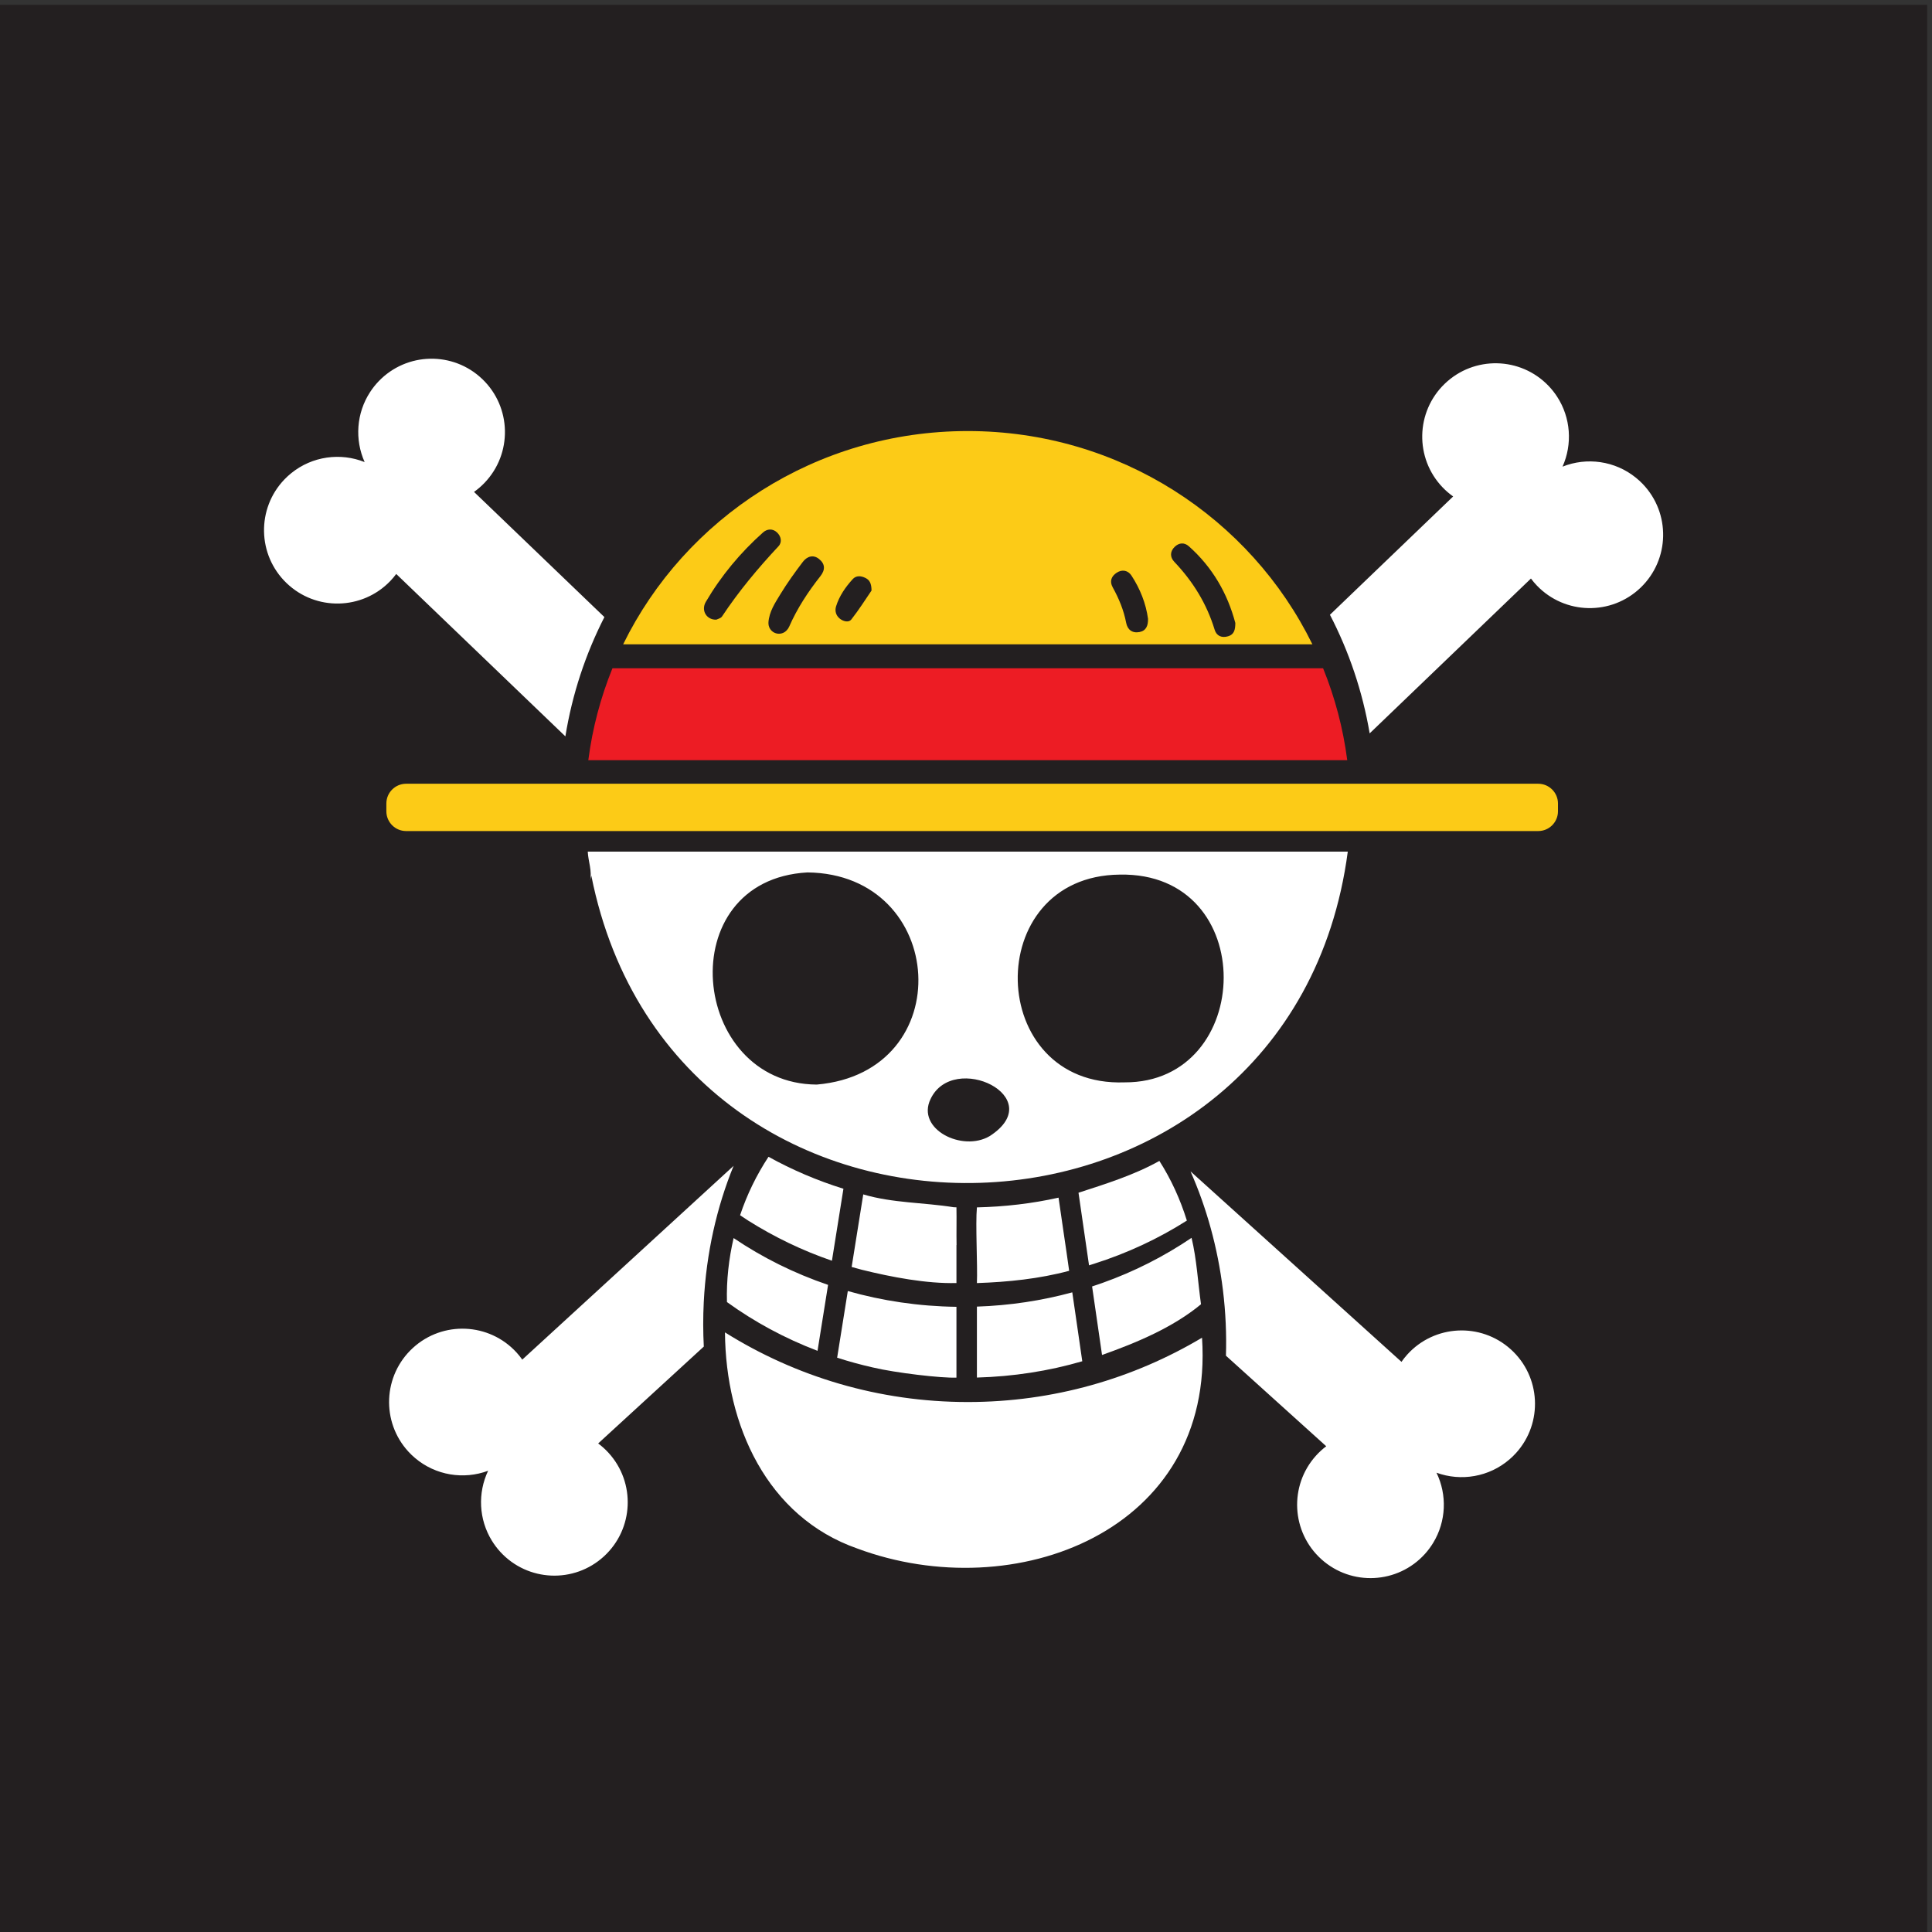 <svg xmlns="http://www.w3.org/2000/svg" viewBox="0 0 1076.52 1076.52" height="1076.52" width="1076.52" xml:space="preserve">
  <rect x="0" y="0" width="1076.52" height="1076.52" fill="#333333" stroke="none"/>
  <path style="fill:#231f20;fill-opacity:1;fill-rule:nonzero;stroke:none" d="M8073.9 0H.004v8073.9H8073.9V0" transform="matrix(.133 0 0 -.133 0 1076.52)"/>
  <path style="fill:#231f20;fill-opacity:1;fill-rule:nonzero;stroke:none" d="M6950.69 6132.46c-11.24 11.7-23.72 23.14-37.11 34-70.57 57.25-157.24 87.84-245.34 89.57 1.83 79.62-20.15 159.03-65.16 228.12-13.86 21.29-29.69 41.25-47.07 59.37-153.67 160.03-408.86 165.21-568.9 11.57-150.94-144.94-164.11-380.23-36.17-540.79l-448.82-430.92c-134.1 215.68-316.25 399.32-533.93 536.75-272.65 172.12-588.6 263.1-913.7 263.1-325.09 0-641.05-90.98-913.7-263.1-220.76-139.37-404.88-326.33-539.5-545.98l-478.32 459.26c127.96 160.54 114.77 395.84-36.19 540.77-77.52 74.44-179.29 114.02-286.84 112.04-107.44-2.18-207.61-46.08-282.03-123.59-17.37-18.08-33.21-38.05-47.08-59.36-45.01-69.1-67-148.52-65.17-228.14-88.09-1.73-174.76-32.32-245.35-89.58-13.34-10.83-25.83-22.27-37.08-33.99-74.43-77.52-114.22-179.39-112.04-286.84 2.19-107.45 46.08-207.61 123.61-282.04 146.17-140.36 371.78-148.17 526.86-26.49l677.58-650.56h-637.73c-98.08 0-177.87-79.79-177.87-177.86v-32.49c0-98.08 79.79-177.87 177.87-177.87h666.33c1.23-19.69 4.42-37.49 7.32-53.25 2.31-12.49 5.8-31.37 4.38-36.99l47.12-12.04-42.41-8.48c99.5-497.57 360.23-848.47 687.29-1069.67l-878.74-805.79c-152.25 125.22-377.97 122.61-527.34-14.38-163.52-149.94-174.56-404.96-24.65-568.43 10.98-12 23.21-23.73 36.33-34.89 69.25-58.84 155.19-91.42 243.21-95.17-3.65-79.55 16.51-159.47 59.93-229.58 13.39-21.62 28.76-41.95 45.68-60.41 79.24-86.41 187.81-130.24 296.72-130.24 97.19.01 194.65 34.92 271.76 105.62 154.24 141.44 172.81 376.39 48.58 539.8l312.25 286.32c54.33-393.86 276.05-697.42 604.46-812.73 156.6-58.15 321.58-86.58 483.41-86.57 265.16.02 521.84 76.33 718.83 223.18 209.28 156 334.85 379.3 364.45 641.41l292.87-264.39c-56.25-75.03-84.28-166.48-79.44-261.3 5.48-107.33 52.43-206.11 132.2-278.12 74.55-67.32 169.43-103.73 269.14-103.73 6.98 0 13.99.18 21 .53 107.33 5.49 206.1 52.43 278.11 132.19 16.78 18.58 32 39.02 45.24 60.78 42.87 70.46 62.41 150.51 58.14 230.03 87.99 4.43 173.68 37.67 242.46 97.03 13.02 11.25 25.16 23.08 36.04 35.15 72.02 79.76 108.67 182.8 103.19 290.14-5.47 107.32-52.43 206.1-132.19 278.11v.01c-150.42 135.79-376.16 136.7-527.44 10.3l-873.12 788.3c375.89 235.92 672.3 631.89 748.12 1203.57l.49 3.69h703.06c98.08 0 177.87 79.79 177.87 177.87v32.49c0 98.07-79.79 177.86-177.87 177.86h-689.73l657.69 631.46c155.06-121.7 380.67-113.88 526.85 26.49 160.03 153.64 165.23 408.84 11.59 568.88" transform="matrix(.133 0 0 -.133 0 1076.52)"/>
  <path style="fill:#fccb17;fill-opacity:1;fill-rule:nonzero;stroke:none" d="M6444.29 4810.63H1701.51c-45.77 0-82.87-37.1-82.87-82.86v-32.49c0-45.77 37.1-82.87 82.87-82.87h3949.72c-.05.43-.08.86-.11 1.29h3.14c-.02-.43-.05-.86-.08-1.29h790.11c45.77 0 82.87 37.1 82.87 82.87v32.49c0 45.76-37.1 82.86-82.87 82.86m-3487.22 762.02c64.17 109.34 144.76 206.19 239.53 290.66 17.69 15.77 40.64 17.08 58.57.3 17.29-16.18 22.55-40.69 6.21-58.18-86.13-92.27-166.75-188.69-236.52-294.09-5.13-7.74-18.09-10.3-23.63-13.25-40.68-1.75-65.46 38.26-44.16 74.56zm473.97 179.88c25.6-20.41 27.63-44.86 5.94-72.35-51.62-65.43-97.08-134.59-130.83-211.56-2.6-5.92-6.27-11.19-10.72-15.75-1.22-1.25-2.57-2.36-3.91-3.5-1.03-.86-2-1.8-3.11-2.57-.22-.16-.48-.29-.71-.45-6.96-4.58-15.26-7.28-24.22-7.28-18.43 0-34.2 11.31-40.81 27.36-2.13 5.18-3.34 10.84-3.34 16.79 0 .85.2 1.66.25 2.5-.1.15-.15.32-.25.46 3.15 45.42 27.68 81.63 49.54 117.66 28.67 47.23 61.15 92.34 94.64 136.36 16.8 22.08 42.54 32.24 67.53 12.33zm71.65-198.75c13.54 43.46 39.34 80.68 69.68 114 14.38 15.79 34.3 14.52 53.44 5.02 17.27-8.58 25.16-22.41 25.5-52.67-24.28-35.43-52.34-80.28-84.9-121.59-10.41-13.2-32.49-8.36-47.28 3.16-17.06 13.27-22.34 33.16-16.44 52.08zm1175.48 140.77c22.93 15.23 47.68 10.28 62.16-11.88 36.41-55.72 60.56-116.86 69.33-181.06.52-28.37-7.53-49.88-35.46-55.4-30.48-6.02-50.65 9.79-56.17 38.72-10.14 53.17-30.57 101.9-56.48 148.82-14.12 25.56-4.99 46.43 16.62 60.8zm243.89 109.31c17.92 16.78 39.77 18.39 58.41 1.85 99.31-88.12 162.27-198.23 194.97-321.6-.25-27.58-4.39-47.99-30.01-55.61-27.16-8.07-48.7 1.18-56.69 27.48-33.13 109.05-91.2 202.54-169.34 284.8-18.46 19.44-17.85 43.85 2.66 63.08zm-1731.15-409.01h2307.33c-259.19 528.69-808.27 893.38-1443.75 893.38s-1184.56-364.69-1443.75-893.38h580.17" transform="matrix(.133 0 0 -.133 0 1076.52)"/>
  <path style="fill:#ed1c24;fill-opacity:1;fill-rule:nonzero;stroke:none" d="M2673.54 4909.27H5644.3c-17.32 134.37-51.84 263.44-101.17 385.09H2565.85c-49.33-121.65-83.84-250.72-101.17-385.09h208.86" transform="matrix(.133 0 0 -.133 0 1076.52)"/>
  <path style="fill:#fff;fill-opacity:1;fill-rule:nonzero;stroke:none" d="M3655.89 2365.35c97.05-23.21 291.25-45.57 351.16-42.75-.06 21.84.1 283.66 0 296.63-158.13 2.13-310.58 25.07-455.18 66.07l-44.65-279.26c48.52-15.65 98.11-29.27 148.67-40.69m-610.29 273.81c114.69-83.01 242.19-152.08 379.44-204.31l44.17 276.29c-142.53 48.49-274.68 114.39-395.75 196.13-19.81-85.43-30.57-176.86-27.86-268.11m1047.16-19.08v-297.23c152.9 4.29 301.01 27.3 441.42 68.31-5.16 34.35-37.38 260.14-41.86 288.67-127.77-34.7-261.44-55.08-399.56-59.75m490.03 179.29c139.88 44.43 269.54 104.85 389.61 181.15-27.81 89.24-65.83 172.62-115.14 249.92-106.26-59.26-224.04-95.99-338.86-133.24l44.11-304.18c6.79 2.07 13.53 4.21 20.28 6.35m-490.03-80.68c130.12 4.34 261.59 17.82 386.47 51.41-13.98 101.89-30.25 204.51-44.44 306.48-110.55-24.76-225.24-38.04-342.03-40.82-6.58-70.34 3.22-242.58 0-317.07m-482.62 55.92c124.29-30.83 272.64-59.07 396.91-55.72v159.16c.15 0 .3.01.45.01-.97 52.41.61 105.77-.45 157.95-3.89.1-7.76.28-11.64.4-123.65 20.05-256.11 17.27-378.81 53.8l-48.6-304c13.97-4.04 28.03-7.85 42.14-11.6m1009.06-55.1c-14.92-5-28.93-10.19-43.87-14.93l41.64-287.08c144.63 51.3 296.4 114.65 414.61 212.43-12.86 92.42-18.04 188.57-39.52 278.3-114.47-77.33-238.61-140.87-372.86-188.72m-1485.04 261.17c109.01-68.53 225.71-125.34 351.22-168.37 6.98 43.68 41.98 262.59 48.2 301.53-110.56 34.48-214.2 78.81-313.92 133.89-49.98-75.92-90.14-158.22-119.07-244.8 11.07-7.59 22.51-14.57 33.57-22.25" transform="matrix(.133 0 0 -.133 0 1076.52)"/>
  <path style="fill:#fff;fill-opacity:1;fill-rule:nonzero;stroke:none" d="M4711.49 3559.57c-583.49-20.98-603.39 865.08-20.17 870.38 588.73 11.38 565.32-873 20.17-870.38zm-564.67-224.84c-114.99-68.44-309.23 28.84-248.31 154.82 95.17 201.93 499.65 8.36 248.31-154.82zm-725.14 215.57c-531.72 3.18-614.08 856.6-39.01 888.8 586.52-6.25 638.73-837.1 39.01-888.8zm2132.8 975.91H2462.41c1.85-41.26 19.44-81.83 9.25-122.27 1.84 7.14 3.78 14.24 5.74 21.34 354.55-1772.94 2931.4-1691.78 3169.16 100.93h-92.08M1985.93 6033.28c15.5 11.03 30.23 23.58 43.9 37.81 117.56 122.44 113.6 317.01-8.84 434.57s-317.01 113.6-434.57-8.84c-13.66-14.23-25.61-29.46-35.99-45.4-57.52-88.3-64.83-199.24-22.77-293.18-101.42 40.56-219.71 24.74-307.49-46.46-9.86-8-19.39-16.62-28.41-26.02-117.57-122.44-113.61-317 8.83-434.56s317.01-113.6 434.57 8.84c9.02 9.4 17.24 19.27 24.84 29.45l708.64-680.4c28.75 177.2 84.66 345.29 163.49 499.76l-546.2 524.43m4896.22 33.39c-9.03 9.4-18.55 18.01-28.42 26.01-87.77 71.2-206.06 87.01-307.49 46.47 42.06 93.93 34.75 204.87-22.77 293.17-10.38 15.94-22.32 31.17-35.99 45.4-117.57 122.44-312.13 126.4-434.57 8.84s-126.39-312.12-8.84-434.57c13.67-14.22 28.4-26.78 43.91-37.81l-516.19-495.61c79.58-153.49 136.5-320.59 166.46-496.9l675.66 648.72c7.59-10.18 15.81-20.05 24.83-29.45 117.57-122.44 312.13-126.4 434.57-8.84s126.4 312.12 8.84 434.57" transform="matrix(.133 0 0 -.133 0 1076.52)"/>
  <path style="fill:#fccb17;fill-opacity:1;fill-rule:nonzero;stroke:none" d="M5654.18 4612.41c.03.43.06.86.08 1.29h-3.14c.03-.43.06-.86.11-1.29h2.95" transform="matrix(.133 0 0 -.133 0 1076.52)"/>
  <path style="fill:#fff;fill-opacity:1;fill-rule:nonzero;stroke:none" d="M6329.51 2441.03c-125.99 113.75-320.34 103.83-434.09-22.16-8.73-9.67-16.65-19.79-23.92-30.2l-774.56 699.32-109.26 98.64c66.89-151.3 113.98-318.89 135.84-497.51 11.38-93.14 15.34-184.99 12.56-274.7l11.41-10.31 408.78-369.06c-15.16-11.5-29.5-24.51-42.72-39.14-113.75-125.99-103.83-320.35 22.17-434.1 125.98-113.75 320.33-103.82 434.08 22.17 13.22 14.64 24.69 30.24 34.59 46.49 54.77 90.02 58.69 201.13 13.77 293.73 102.61-37.43 220.36-17.98 305.91 55.87 9.61 8.3 18.87 17.2 27.6 26.87 113.75 126 103.83 320.34-22.16 434.09m-3381.08 198.06c10.38 205 54.51 398.04 124.96 570.69l-87.99-80.68-797.33-731.13c-7.36 10.36-15.35 20.41-24.16 30.02-114.72 125.1-309.14 133.52-434.24 18.8-125.11-114.72-133.53-309.14-18.81-434.24 8.8-9.61 18.13-18.44 27.8-26.66 86.12-73.2 204.02-91.73 306.35-53.52-44.21-92.94-39.44-204.01 16.03-293.61 10.02-16.17 21.61-31.68 34.94-46.22 114.73-125.11 309.14-133.53 434.25-18.81 125.11 114.72 133.53 309.14 18.81 434.25-13.33 14.54-27.77 27.43-43.02 38.8l420.18 385.3 22.38 20.52c-3.2 61.19-3.34 123.42-.15 186.49m88.83-127.04c2.9-388.21 175.35-772.85 554.72-905.59 658.29-244.96 1498 71.71 1443.91 883.31-287.12-171.1-622.6-269.49-981.1-269.49-373.78 0-722.53 106.95-1017.53 291.77" transform="matrix(.133 0 0 -.133 0 1076.52)"/>
</svg>
